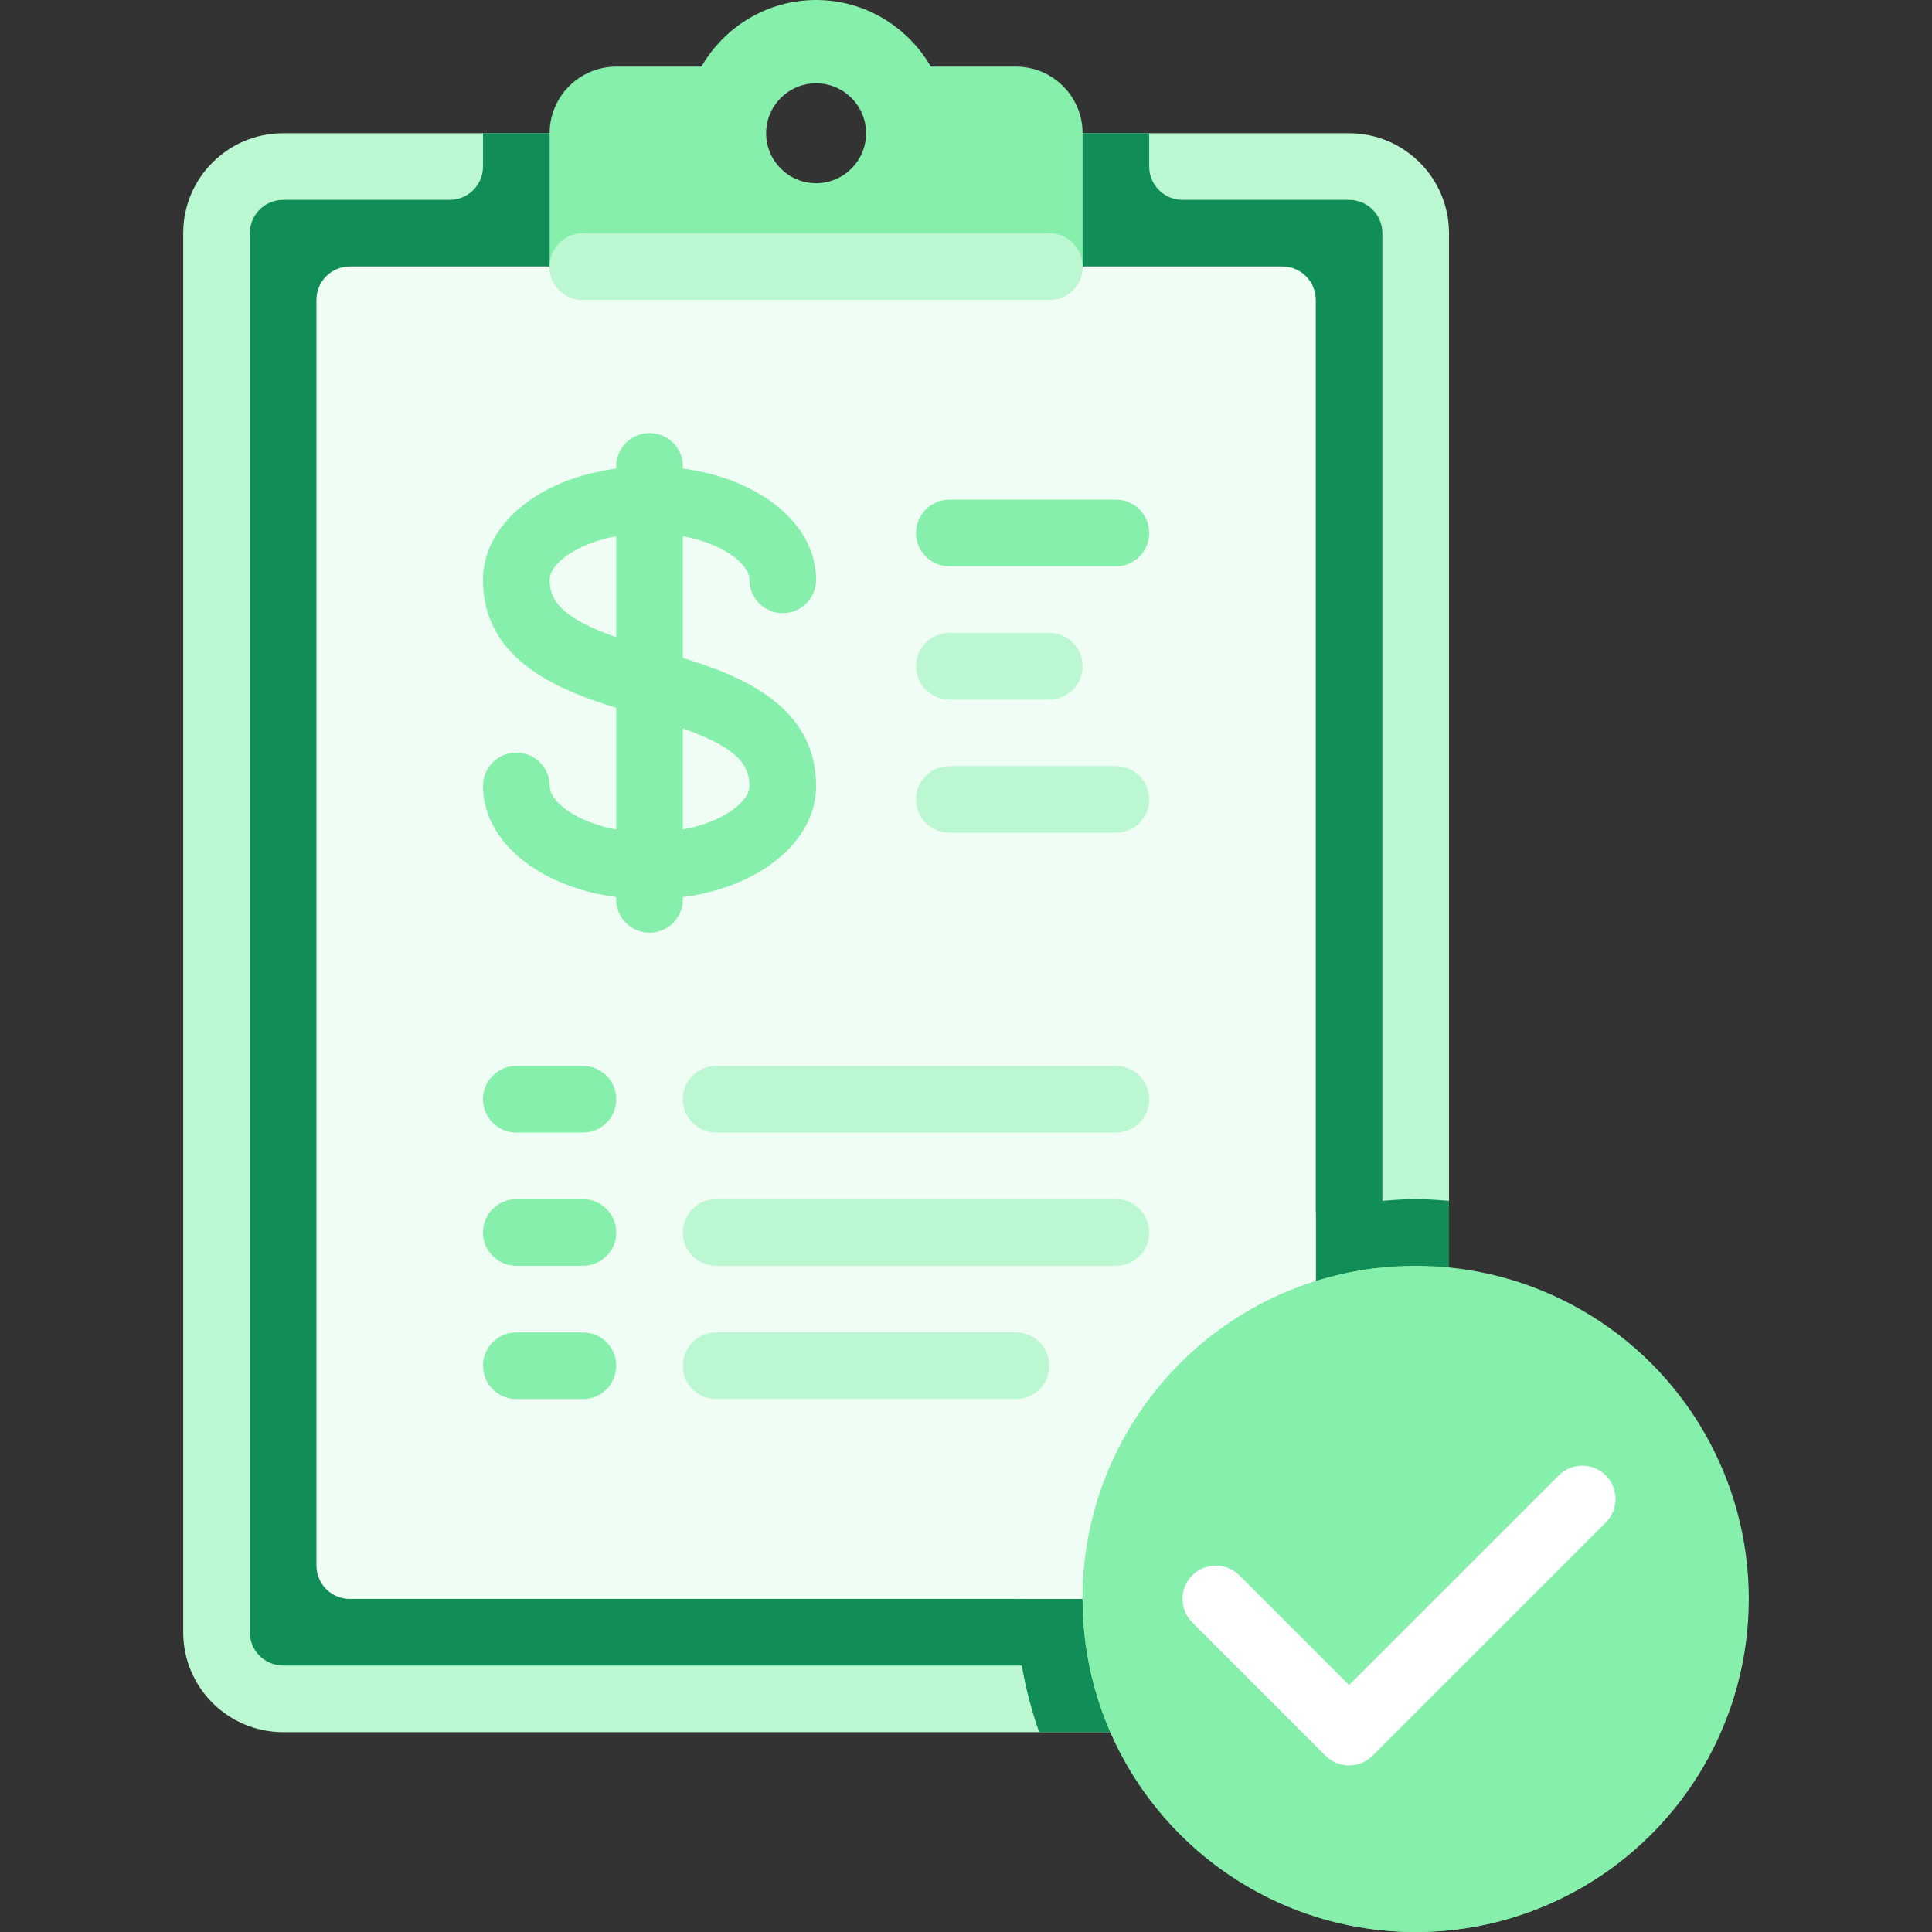 <!DOCTYPE svg PUBLIC "-//W3C//DTD SVG 1.1//EN" "http://www.w3.org/Graphics/SVG/1.1/DTD/svg11.dtd">
<!-- Uploaded to: SVG Repo, www.svgrepo.com, Transformed by: SVG Repo Mixer Tools -->
<svg height="800px" width="800px" version="1.1" id="Layer_1" xmlns="http://www.w3.org/2000/svg" xmlns:xlink="http://www.w3.org/1999/xlink" viewBox="0 0 512 512" xml:space="preserve" fill="#000000">
<rect x="0" y="0" width="512" height="512" fill="#333333" stroke="none"/>
<g id="SVGRepo_bgCarrier" stroke-width="0"/>
<g id="SVGRepo_tracerCarrier" stroke-linecap="round" stroke-linejoin="round"/>
<g id="SVGRepo_iconCarrier"> <path style="fill:#bbf7d0;" d="M357.517,35.31H233.931c0,9.75-7.905,17.655-17.655,17.655c-9.75,0-17.655-7.905-17.655-17.655 H75.034c-14.626,0-26.483,11.857-26.483,26.483v370.759c0,14.626,11.857,26.483,26.483,26.483h282.483 c14.626,0,26.483-11.857,26.483-26.483V61.793C384,47.167,372.143,35.31,357.517,35.31z"/> <path style="fill:rgb(17, 141, 87);" d="M375.172,317.793c-2.98,0-5.909,0.204-8.828,0.446V61.793c0-4.875-3.953-8.828-8.828-8.828h-44.138 c-4.875,0-8.828-3.953-8.828-8.828V35.31h-70.621c0,9.75-7.905,17.655-17.655,17.655c-9.75,0-17.655-7.905-17.655-17.655H128v8.828 c0,4.875-3.953,8.828-8.828,8.828H75.034c-4.875,0-8.828,3.953-8.828,8.828v370.759c0,4.875,3.953,8.828,8.828,8.828h195.75 c1.05,6.07,2.602,11.97,4.615,17.655h82.119c14.626,0,26.483-11.857,26.483-26.483V318.239 C381.081,317.997,378.153,317.793,375.172,317.793z"/> <path style="fill:#f0fdf4;" d="M339.862,423.724H92.69c-4.875,0-8.828-3.953-8.828-8.828V79.448c0-4.875,3.953-8.828,8.828-8.828 h247.172c4.875,0,8.828,3.953,8.828,8.828v335.448C348.69,419.772,344.737,423.724,339.862,423.724z"/> <path style="fill:#f0fdf4;" d="M348.69,414.897v-93.632c-45.664,11.776-79.448,53.117-79.448,102.46h70.621 C344.737,423.724,348.69,419.772,348.69,414.897z"/> <path style="fill:#86efac;" d="M269.241,17.655h-22.552C240.573,7.145,229.312,0,216.276,0s-24.297,7.145-30.413,17.655H163.31 c-9.75,0-17.655,7.904-17.655,17.655v35.31c0,4.875,3.953,8.828,8.828,8.828h123.586c4.875,0,8.828-3.953,8.828-8.828V35.31 C286.897,25.559,278.991,17.655,269.241,17.655z M216.276,48.552c-7.313,0-13.241-5.929-13.241-13.241s5.929-13.241,13.241-13.241 s13.241,5.929,13.241,13.241S223.588,48.552,216.276,48.552z"/> <path style="fill:#bbf7d0;" d="M154.483,79.448h123.586c4.875,0,8.828-3.953,8.828-8.828l0,0c0-4.875-3.953-8.828-8.828-8.828 H154.483c-4.875,0-8.828,3.953-8.828,8.828l0,0C145.655,75.496,149.608,79.448,154.483,79.448z"/> <circle style="fill:#86efac;" cx="375.172" cy="423.724" r="88.276"/> <path style="fill:#86efac;" d="M419.31,494.345c-48.754,0-88.276-39.522-88.276-88.276c0-28.622,13.683-53.987,34.797-70.116 c-44.36,4.668-78.935,42.174-78.935,87.772c0,48.754,39.522,88.276,88.276,88.276c20.131,0,38.627-6.815,53.479-18.159 C425.58,494.164,422.466,494.345,419.31,494.345z"/> <path style="fill:#FFFFFF;" d="M357.517,467.862c-2.259,0-4.518-0.862-6.241-2.586l-35.31-35.31c-3.448-3.448-3.448-9.035,0-12.483 c3.448-3.448,9.035-3.448,12.483,0l29.068,29.07L413.069,391c3.448-3.448,9.035-3.448,12.483,0s3.448,9.035,0,12.483l-61.793,61.793 C362.035,467,359.776,467.862,357.517,467.862z"/> <g> <path style="fill:#86efac;" d="M180.966,174.357v-32.258c10.952,2.036,17.655,7.501,17.655,11.556c0,4.879,3.948,8.828,8.828,8.828 s8.828-3.948,8.828-8.828c0-14.795-14.932-26.766-35.31-29.481v-0.588c0-4.879-3.948-8.828-8.828-8.828 c-4.879,0-8.828,3.948-8.828,8.828v0.588C142.932,126.889,128,138.86,128,153.655c0,20.945,19.346,29.039,35.31,33.919v32.258 c-10.952-2.036-17.655-7.501-17.655-11.556c0-4.879-3.948-8.828-8.828-8.828c-4.879,0-8.828,3.948-8.828,8.828 c0,14.795,14.932,26.766,35.31,29.481v0.588c0,4.879,3.948,8.828,8.828,8.828c4.879,0,8.828-3.948,8.828-8.828v-0.588 c20.378-2.714,35.31-14.686,35.31-29.481C216.276,187.331,196.93,179.236,180.966,174.357z M145.655,153.655 c0-4.055,6.703-9.521,17.655-11.556v26.792C150.303,164.252,145.655,160.042,145.655,153.655z M180.966,219.832v-26.792 c13.007,4.639,17.655,8.849,17.655,15.235C198.621,212.331,191.917,217.796,180.966,219.832z"/> <path style="fill:#86efac;" d="M295.724,150.069h-44.138c-4.879,0-8.828-3.948-8.828-8.828s3.948-8.828,8.828-8.828h44.138 c4.879,0,8.828,3.948,8.828,8.828S300.604,150.069,295.724,150.069z"/> </g> <g> <path style="fill:#bbf7d0;" d="M278.069,185.379h-26.483c-4.879,0-8.828-3.948-8.828-8.828c0-4.879,3.948-8.828,8.828-8.828h26.483 c4.879,0,8.828,3.948,8.828,8.828C286.897,181.431,282.948,185.379,278.069,185.379z"/> <path style="fill:#bbf7d0;" d="M295.724,220.69h-44.138c-4.879,0-8.828-3.948-8.828-8.828c0-4.879,3.948-8.828,8.828-8.828h44.138 c4.879,0,8.828,3.948,8.828,8.828C304.552,216.742,300.604,220.69,295.724,220.69z"/> </g> <g> <path style="fill:#86efac;" d="M154.483,300.138h-17.655c-4.879,0-8.828-3.948-8.828-8.828c0-4.879,3.948-8.828,8.828-8.828h17.655 c4.879,0,8.828,3.948,8.828,8.828C163.31,296.19,159.362,300.138,154.483,300.138z"/> <path style="fill:#86efac;" d="M154.483,370.759h-17.655c-4.879,0-8.828-3.948-8.828-8.828s3.948-8.828,8.828-8.828h17.655 c4.879,0,8.828,3.948,8.828,8.828S159.362,370.759,154.483,370.759z"/> <path style="fill:#86efac;" d="M154.483,335.448h-17.655c-4.879,0-8.828-3.948-8.828-8.828c0-4.879,3.948-8.828,8.828-8.828h17.655 c4.879,0,8.828,3.948,8.828,8.828C163.31,331.5,159.362,335.448,154.483,335.448z"/> </g> <g> <path style="fill:#bbf7d0;" d="M295.724,300.138H189.793c-4.879,0-8.828-3.948-8.828-8.828c0-4.879,3.948-8.828,8.828-8.828 h105.931c4.879,0,8.828,3.948,8.828,8.828C304.552,296.19,300.604,300.138,295.724,300.138z"/> <path style="fill:#bbf7d0;" d="M269.241,370.759h-79.448c-4.879,0-8.828-3.948-8.828-8.828s3.948-8.828,8.828-8.828h79.448 c4.879,0,8.828,3.948,8.828,8.828S274.121,370.759,269.241,370.759z"/> <path style="fill:#bbf7d0;" d="M295.724,335.448H189.793c-4.879,0-8.828-3.948-8.828-8.828c0-4.879,3.948-8.828,8.828-8.828 h105.931c4.879,0,8.828,3.948,8.828,8.828C304.552,331.5,300.604,335.448,295.724,335.448z"/> </g> </g>
</svg>